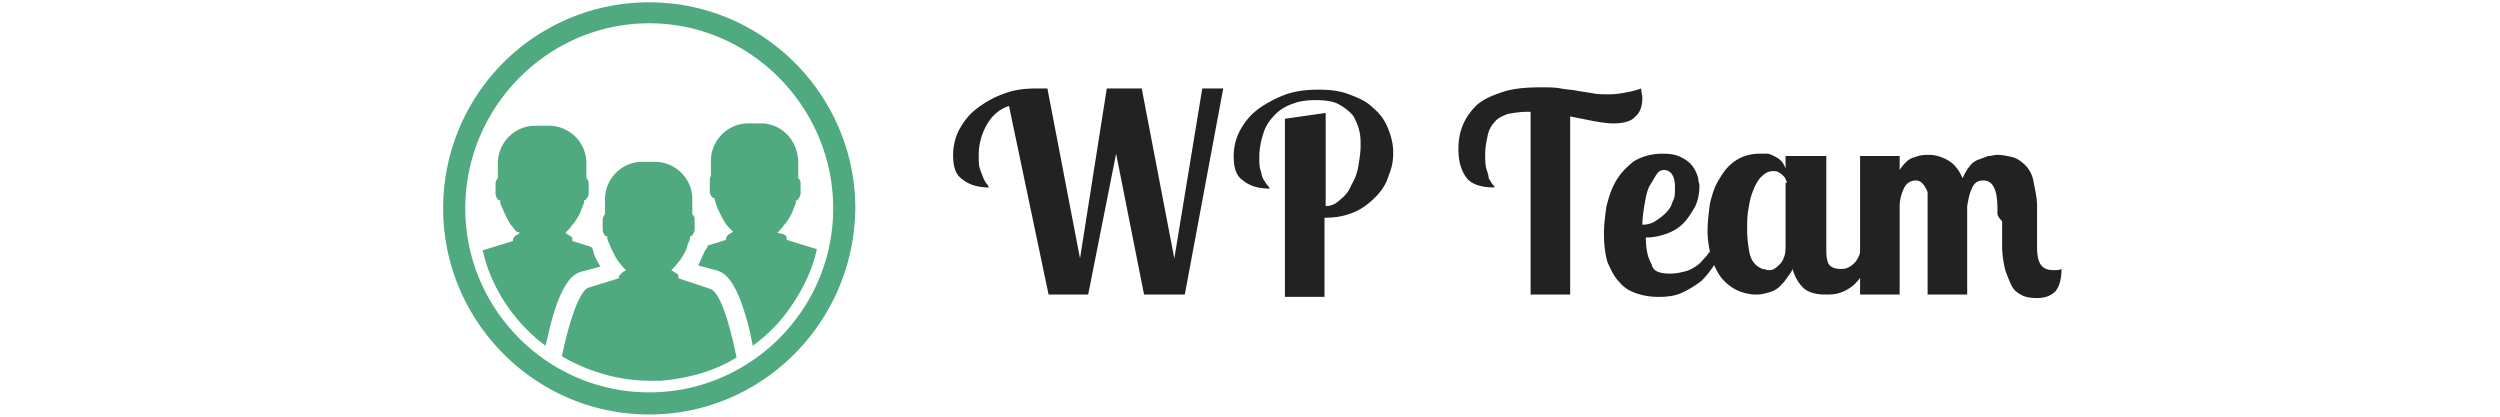 <svg xmlns="http://www.w3.org/2000/svg" viewBox="0 0 140.2 35.8"  width="223.134px" height="37.202px"  ><path d="M15.9 23.7v.2l-2.6.8c-.7.2-1.6 2.5-2.3 5.9 2.2 1.3 4.9 2.1 7.5 2.1h1c2.3-.2 4.6-.8 6.5-2-.7-3.4-1.5-5.7-2.3-5.9l-2.7-.9v-.2c0-.1-.1-.2-.3-.3l-.3-.2.2-.2c.2-.2.4-.5.5-.6.3-.4.6-.9.7-1.4.1-.2.2-.4.2-.6v-.1h.1c.2-.2.3-.4.3-.6v-.8c0-.2 0-.3-.2-.5v-1.3c0-1.8-1.5-3.2-3.2-3.2h-1.1c-1.8 0-3.2 1.5-3.2 3.2v1.3c-.1.1-.2.3-.2.5v.8c0 .2.1.5.3.6h.1v.1c0 .2.1.4.2.6.2.5.4.9.7 1.4.2.2.3.4.5.6l.2.2-.3.2-.3.3zm-6.3 6l.3-1.3c1-4.1 2-4.9 2.9-5.1l1.5-.4c-.2-.4-.5-.8-.6-1.3a.76.76 0 0 0-.2-.4h0l-1.6-.5v-.2c0-.1-.1-.2-.3-.3l-.3-.2.2-.2c.2-.2.3-.4.5-.6.3-.4.6-.9.7-1.3.1-.2.2-.4.2-.6v-.1h.1c.2-.2.3-.4.3-.6v-.8c0-.2 0-.3-.2-.5V14c0-1.8-1.5-3.2-3.2-3.2H8.7c-1.8 0-3.2 1.5-3.2 3.2v1.3c-.1.1-.2.3-.2.5v.8c0 .2.1.5.3.6h.1v.1c0 .2.1.4.2.6.2.5.4.9.7 1.4.2.2.3.4.5.6l.3.1-.3.2c-.2.1-.2.2-.3.3v.2l-2.6.8c.7 3.2 2.7 6.2 5.4 8.2zm18.5-19.1H27c-1.8 0-3.2 1.5-3.2 3.2v1.3c-.1.2-.1.3-.1.5v.8c0 .2.1.5.3.6h.1v.1c.1.2.1.4.2.6.2.5.4.9.7 1.4.1.2.3.4.5.6l.2.2-.3.2c-.2.1-.2.2-.3.3v.2l-1.6.5c0 .2-.1.3-.2.4l-.6 1.3 1.5.4c.9.2 1.9 1.1 2.9 5.1l.3 1.4c.8-.6 1.6-1.3 2.3-2.1 1.5-1.8 2.7-3.9 3.2-6.2h0l-2.6-.8v-.2c0-.1-.1-.2-.3-.3l-.5-.1.2-.2c.2-.2.3-.4.5-.6.3-.4.6-.9.7-1.3.1-.2.2-.4.2-.6v-.1h.1c.2-.2.3-.4.3-.6v-.8c0-.2 0-.3-.2-.5V14c0-1.9-1.4-3.4-3.2-3.4zm-9.6 25C8.7 35.6.8 27.6.8 17.9A17.67 17.67 0 0 1 18.5.2c9.8 0 17.7 8 17.7 17.7-.1 9.8-8 17.7-17.7 17.7zm0-33.6C9.8 2 2.7 9.2 2.7 17.9s7.1 15.8 15.8 15.8 15.8-7.1 15.8-15.8S27.2 2 18.5 2z" fill="#4faa80"/><g fill="#222"><path d="M55.5 22.2l2.3-14.6h3l2.8 14.6L66 7.6h1.8l-3.3 17.7H61l-2.4-12.1-2.4 12.1h-3.4L49.4 9.1c-.9.3-1.5.9-1.9 1.6a5.28 5.28 0 0 0-.7 2.6c0 .5 0 .9.1 1.2l.3.8c.1.2.2.4.3.5s.1.2.2.3c-.9 0-1.7-.2-2.3-.7-.6-.4-.8-1.1-.8-2.1 0-.8.2-1.6.6-2.3s.9-1.3 1.6-1.8 1.4-.9 2.3-1.2c.8-.3 1.7-.4 2.6-.4h1l2.8 14.6zM76.6 9.7v8c.5 0 .9-.2 1.3-.6a2.73 2.73 0 0 0 .9-1.2c.3-.5.5-1 .6-1.6s.2-1.2.2-1.8c0-.4 0-.8-.1-1.2-.1-.5-.3-.9-.5-1.3-.3-.4-.7-.7-1.2-1s-1.2-.4-2.1-.4c-.7 0-1.4.1-1.9.3-.6.2-1.1.5-1.5.9s-.8.9-1 1.5-.4 1.3-.4 2.2c0 .4 0 .8.1 1.1s.1.5.2.7.2.3.3.5c.1.1.2.2.3.4-.9 0-1.7-.2-2.3-.7-.6-.4-.8-1.1-.8-2.1 0-.8.2-1.6.6-2.3s.9-1.3 1.6-1.8 1.5-.9 2.3-1.2c.9-.3 1.8-.4 2.8-.4s1.8.1 2.6.4 1.5.6 2 1.1c.6.5 1 1 1.3 1.7s.5 1.4.5 2.2c0 .7-.1 1.3-.4 2-.2.7-.6 1.3-1.1 1.8s-1.1 1-1.8 1.3-1.5.5-2.5.5h-.1v6.8h-3.4V10.2l3.5-.5zm24.7.9c-.5 0-1.1-.1-1.7-.2l-2-.4v15.3h-3.4V9.6H94c-.7 0-1.3.1-1.8.2-.5.2-.9.4-1.1.7-.3.3-.5.7-.6 1.2s-.2 1-.2 1.5 0 .9.1 1.3c.1.3.2.6.2.8.1.2.2.3.3.5.1.1.2.2.2.3-1 0-1.8-.2-2.3-.7-.5-.6-.8-1.4-.8-2.6 0-.7.1-1.4.4-2.1s.7-1.2 1.2-1.7c.6-.5 1.3-.8 2.2-1.1s2-.4 3.3-.4c.6 0 1.2 0 1.7.1s1 .1 1.4.2l1.3.2c.4.1.9.1 1.4.1.7 0 1.2-.1 1.7-.2a8.11 8.11 0 0 0 1.1-.3c0 .3.1.6.1.8 0 .7-.2 1.3-.6 1.6-.3.4-1 .6-1.9.6zm4.9 12.9c.5 0 .9-.1 1.3-.2s.7-.3 1-.5.5-.5.8-.8c.2-.3.5-.6.7-.9h.8c-.2.6-.5 1.1-.8 1.6a7.55 7.55 0 0 1-1.1 1.4c-.5.4-1 .7-1.6 1s-1.3.4-2.1.4c-.7 0-1.3-.1-1.9-.3s-1.1-.5-1.5-1c-.4-.4-.7-1-1-1.7-.2-.7-.3-1.5-.3-2.5 0-.7.1-1.4.2-2.2.2-.8.4-1.5.8-2.2s.9-1.2 1.5-1.7c.6-.4 1.5-.7 2.5-.7.8 0 1.3.1 1.8.4a2.36 2.36 0 0 1 .9.8c.2.3.3.6.4.9 0 .3.1.5.1.6 0 .7-.1 1.3-.4 1.9-.3.5-.6 1-1 1.4s-.9.7-1.5.9-1.1.3-1.7.3c0 1.1.2 1.8.5 2.3.1.6.7.8 1.6.8zm.4-7.4c0-.6-.1-.9-.3-1.2-.2-.2-.4-.3-.6-.3-.3 0-.5.1-.7.4l-.6 1c-.2.4-.3.9-.4 1.5s-.2 1.2-.2 1.8c.4 0 .8-.1 1.1-.3s.6-.4.9-.7.5-.6.6-1c.2-.3.2-.7.2-1.2z"/><path d="M119.6 13.4v8.1c0 .7.1 1.1.3 1.3s.5.3 1 .3.8-.2 1.2-.6c.3-.4.5-.9.5-1.5h1c-.1 1-.3 1.7-.7 2.3s-.7 1-1.1 1.3-.8.5-1.2.6-.8.1-1.1.1c-.8 0-1.5-.2-1.9-.6s-.7-.9-.9-1.6c-.1.3-.3.5-.5.8s-.4.5-.6.7-.5.4-.9.5c-.3.1-.7.2-1.1.2-.5 0-1-.1-1.5-.3s-.9-.5-1.3-.9-.7-1-1-1.7c-.2-.7-.4-1.6-.4-2.6 0-.7.1-1.5.2-2.3.2-.8.4-1.5.8-2.1.4-.7.8-1.2 1.4-1.6s1.3-.6 2.1-.6h.6c.2 0 .4.1.6.2s.4.2.6.4.3.4.4.7v-1.1h3.5zm-3.4 2.3c0-.1 0-.1-.1-.3 0-.1-.1-.2-.2-.3a1.38 1.38 0 0 0-.4-.3c-.1-.1-.3-.1-.5-.1-.4 0-.7.2-1 .5s-.5.7-.7 1.2-.3 1-.4 1.6-.1 1.1-.1 1.7c0 .8.1 1.5.2 2s.3.8.5 1 .4.3.6.4c.2 0 .4.1.5.1.2 0 .4 0 .5-.1.2-.1.3-.2.5-.4s.3-.4.4-.7.1-.6.1-.9v-5.4z"/><path d="M134.3 18.1c0-1-.1-1.6-.3-2s-.5-.6-.9-.6c-.5 0-.8.2-1 .7-.2.4-.3.9-.4 1.5v7.6h-3.4v-8.7c0-.1-.1-.4-.2-.5a1.38 1.38 0 0 0-.3-.4c-.1-.1-.3-.2-.5-.2a1.1 1.1 0 0 0-1 .6c-.2.4-.4 1-.4 1.6v7.6h-3.4V13.4h3.4v1.2c.4-.6.8-1 1.3-1.1.5-.2.9-.2 1.2-.2.6 0 1.2.2 1.7.5s.9.8 1.2 1.5c.2-.4.4-.8.6-1 .2-.3.5-.5.8-.6l.8-.3c.3 0 .5-.1.8-.1.4 0 .9.1 1.3.2s.8.4 1.1.7a2.65 2.65 0 0 1 .7 1.4c.1.6.3 1.3.3 2.1v3.5c0 .7.1 1.2.3 1.5s.5.5 1.1.5c.3 0 .5 0 .7-.1 0 .9-.2 1.5-.5 1.9-.4.4-.9.6-1.6.6-.6 0-1.1-.1-1.4-.3-.4-.2-.7-.5-.9-1s-.4-.9-.5-1.4-.2-1.1-.2-1.7V19c-.5-.5-.4-.7-.4-.9z"/></g></svg>